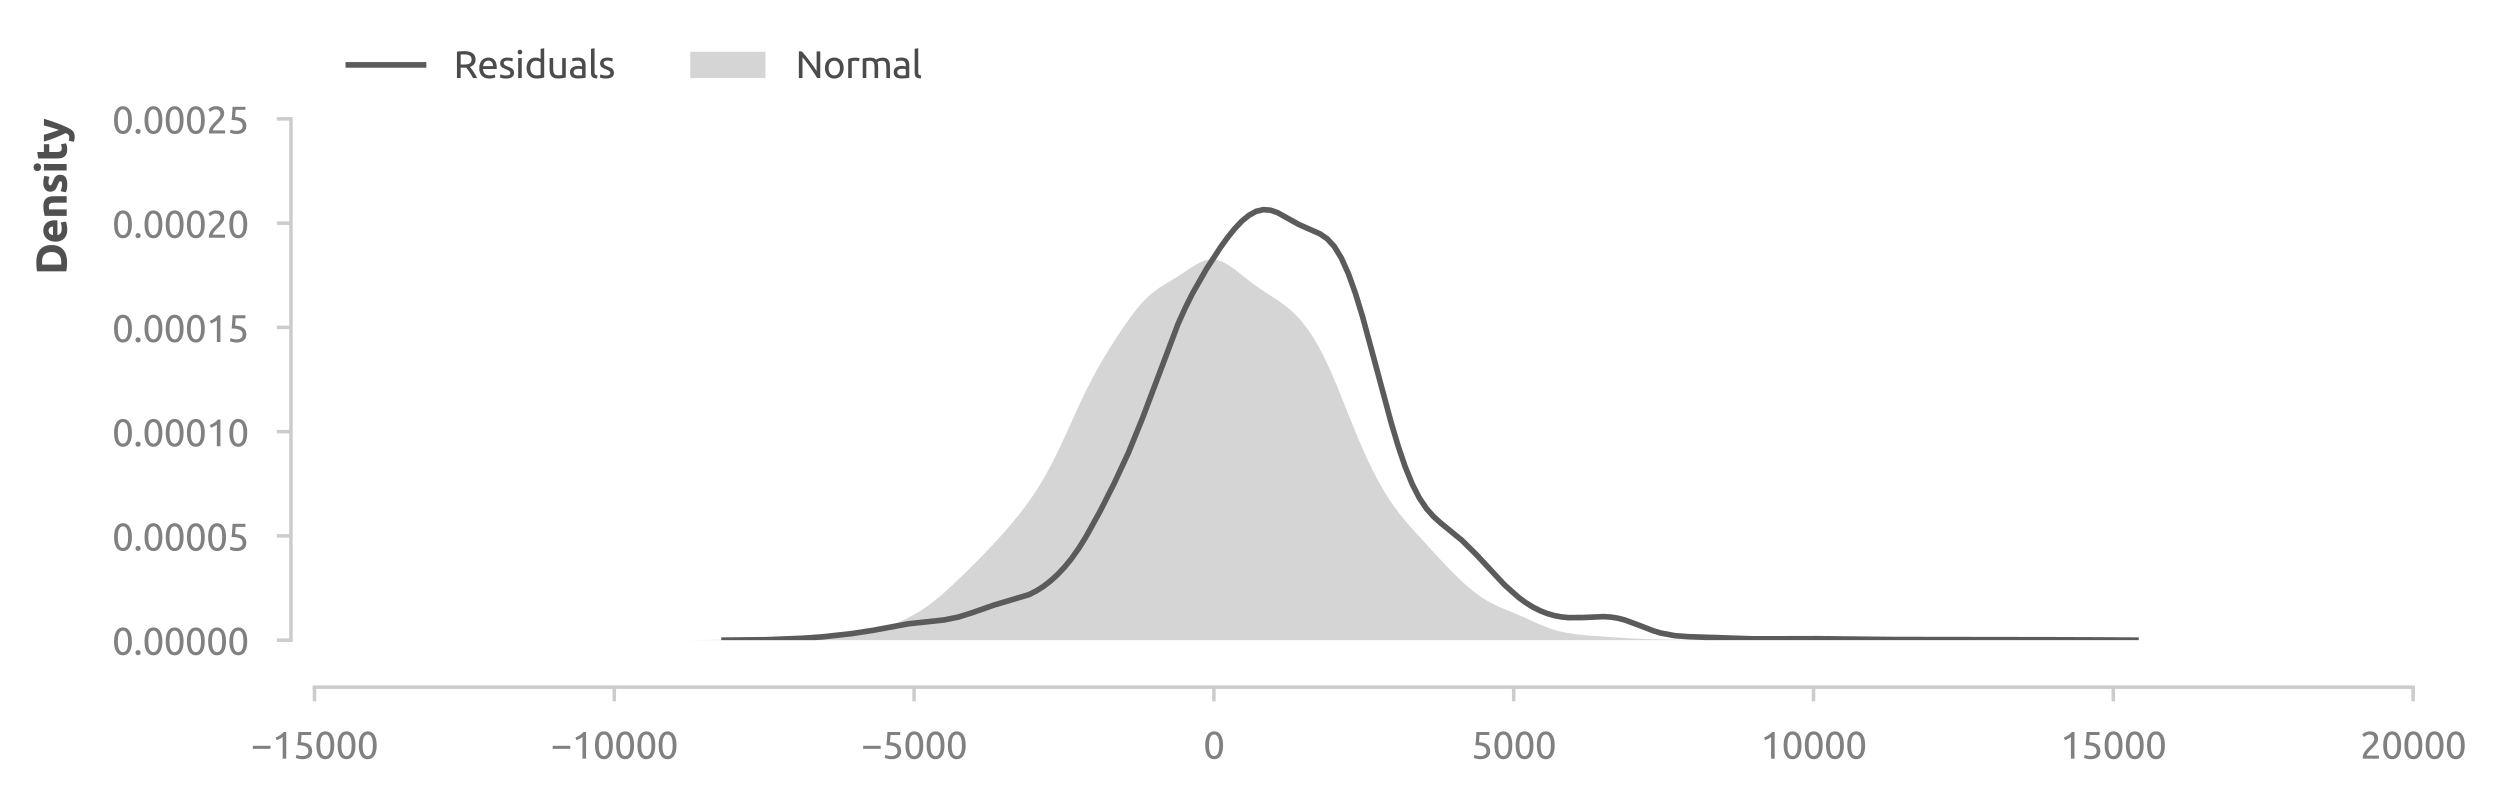 <?xml version="1.0" encoding="utf-8" standalone="no"?>
<!DOCTYPE svg PUBLIC "-//W3C//DTD SVG 1.1//EN"
  "http://www.w3.org/Graphics/SVG/1.1/DTD/svg11.dtd">
<svg xmlns:xlink="http://www.w3.org/1999/xlink" width="531.772pt" height="170.055pt" viewBox="0 0 531.772 170.055" xmlns="http://www.w3.org/2000/svg" version="1.1">
 <defs>
  <style type="text/css">*{stroke-linejoin: round; stroke-linecap: butt}</style>
 </defs>
 <g id="figure_1">
  <g id="patch_1">
   <path d="M 0 170.055 
L 531.772 170.055 
L 531.772 0 
L 0 0 
L 0 170.055 
z
" style="fill: none"/>
  </g>
  <g id="axes_1">
   <g id="patch_2">
    <path d="M 66.891 136.167 
L 513.291 136.167 
L 513.291 25.288 
L 66.891 25.288 
L 66.891 136.167 
z
" style="fill: none"/>
   </g>
   <g id="matplotlib.axis_1">
    <g id="xtick_1">
     <g id="line2d_1">
      <defs>
       <path id="m353b6d937d" d="M 0 0 
L 0 3 
" style="stroke: #cccccc; stroke-width: 0.75"/>
      </defs>
      <g>
       <use xlink:href="#m353b6d937d" x="66.891" y="146.167" style="fill: #cccccc; stroke: #cccccc; stroke-width: 0.75"/>
      </g>
     </g>
     <g id="text_1">
      <!-- −15000 -->
      <g style="fill: #808080" transform="translate(53.353 161.375) scale(0.08 -0.08)">
       <defs>
        <path id="Ubuntu-2212" d="M 339 2138 
L 3270 2138 
L 3270 1632 
L 339 1632 
L 339 2138 
z
" transform="scale(0.016)"/>
        <path id="Ubuntu-31" d="M 595 3520 
Q 960 3661 1305 3881 
Q 1651 4102 1939 4435 
L 2362 4435 
L 2362 0 
L 1766 0 
L 1766 3610 
Q 1690 3539 1578 3462 
Q 1466 3386 1334 3315 
Q 1203 3245 1059 3181 
Q 915 3117 781 3072 
L 595 3520 
z
" transform="scale(0.016)"/>
        <path id="Ubuntu-35" d="M 1274 2726 
Q 2240 2688 2691 2304 
Q 3142 1920 3142 1261 
Q 3142 966 3043 716 
Q 2944 467 2742 288 
Q 2541 109 2233 6 
Q 1926 -96 1504 -96 
Q 1338 -96 1165 -70 
Q 992 -45 845 -6 
Q 698 32 582 70 
Q 467 109 416 134 
L 531 653 
Q 640 602 886 518 
Q 1133 435 1491 435 
Q 1779 435 1974 499 
Q 2170 563 2291 672 
Q 2413 781 2467 925 
Q 2522 1069 2522 1229 
Q 2522 1472 2438 1661 
Q 2355 1850 2144 1978 
Q 1933 2106 1581 2173 
Q 1229 2240 691 2240 
Q 730 2554 752 2829 
Q 774 3104 793 3366 
Q 813 3629 825 3888 
Q 838 4147 851 4435 
L 2989 4435 
L 2989 3930 
L 1370 3930 
Q 1363 3834 1350 3670 
Q 1338 3507 1325 3331 
Q 1312 3155 1299 2988 
Q 1286 2822 1274 2726 
z
" transform="scale(0.016)"/>
        <path id="Ubuntu-30" d="M 320 2221 
Q 320 3334 713 3936 
Q 1107 4538 1805 4538 
Q 2502 4538 2896 3936 
Q 3290 3334 3290 2221 
Q 3290 1107 2896 505 
Q 2502 -96 1805 -96 
Q 1107 -96 713 505 
Q 320 1107 320 2221 
z
M 2662 2221 
Q 2662 2586 2620 2912 
Q 2579 3238 2480 3481 
Q 2381 3725 2214 3869 
Q 2048 4013 1805 4013 
Q 1562 4013 1395 3869 
Q 1229 3725 1129 3481 
Q 1030 3238 988 2912 
Q 947 2586 947 2221 
Q 947 1856 988 1529 
Q 1030 1203 1129 960 
Q 1229 717 1395 573 
Q 1562 429 1805 429 
Q 2048 429 2214 573 
Q 2381 717 2480 960 
Q 2579 1203 2620 1529 
Q 2662 1856 2662 2221 
z
" transform="scale(0.016)"/>
       </defs>
       <use xlink:href="#Ubuntu-2212"/>
       <use xlink:href="#Ubuntu-31" x="56.4"/>
       <use xlink:href="#Ubuntu-35" x="112.8"/>
       <use xlink:href="#Ubuntu-30" x="169.2"/>
       <use xlink:href="#Ubuntu-30" x="225.6"/>
       <use xlink:href="#Ubuntu-30" x="282"/>
      </g>
     </g>
    </g>
    <g id="xtick_2">
     <g id="line2d_2">
      <g>
       <use xlink:href="#m353b6d937d" x="130.662" y="146.167" style="fill: #cccccc; stroke: #cccccc; stroke-width: 0.75"/>
      </g>
     </g>
     <g id="text_2">
      <!-- −10000 -->
      <g style="fill: #808080" transform="translate(117.125 161.375) scale(0.08 -0.08)">
       <use xlink:href="#Ubuntu-2212"/>
       <use xlink:href="#Ubuntu-31" x="56.4"/>
       <use xlink:href="#Ubuntu-30" x="112.8"/>
       <use xlink:href="#Ubuntu-30" x="169.2"/>
       <use xlink:href="#Ubuntu-30" x="225.6"/>
       <use xlink:href="#Ubuntu-30" x="282"/>
      </g>
     </g>
    </g>
    <g id="xtick_3">
     <g id="line2d_3">
      <g>
       <use xlink:href="#m353b6d937d" x="194.434" y="146.167" style="fill: #cccccc; stroke: #cccccc; stroke-width: 0.75"/>
      </g>
     </g>
     <g id="text_3">
      <!-- −5000 -->
      <g style="fill: #808080" transform="translate(183.153 161.375) scale(0.08 -0.08)">
       <use xlink:href="#Ubuntu-2212"/>
       <use xlink:href="#Ubuntu-35" x="56.4"/>
       <use xlink:href="#Ubuntu-30" x="112.8"/>
       <use xlink:href="#Ubuntu-30" x="169.2"/>
       <use xlink:href="#Ubuntu-30" x="225.6"/>
      </g>
     </g>
    </g>
    <g id="xtick_4">
     <g id="line2d_4">
      <g>
       <use xlink:href="#m353b6d937d" x="258.205" y="146.167" style="fill: #cccccc; stroke: #cccccc; stroke-width: 0.75"/>
      </g>
     </g>
     <g id="text_4">
      <!-- 0 -->
      <g style="fill: #808080" transform="translate(255.949 161.375) scale(0.08 -0.08)">
       <use xlink:href="#Ubuntu-30"/>
      </g>
     </g>
    </g>
    <g id="xtick_5">
     <g id="line2d_5">
      <g>
       <use xlink:href="#m353b6d937d" x="321.977" y="146.167" style="fill: #cccccc; stroke: #cccccc; stroke-width: 0.75"/>
      </g>
     </g>
     <g id="text_5">
      <!-- 5000 -->
      <g style="fill: #808080" transform="translate(312.952 161.375) scale(0.08 -0.08)">
       <use xlink:href="#Ubuntu-35"/>
       <use xlink:href="#Ubuntu-30" x="56.4"/>
       <use xlink:href="#Ubuntu-30" x="112.8"/>
       <use xlink:href="#Ubuntu-30" x="169.2"/>
      </g>
     </g>
    </g>
    <g id="xtick_6">
     <g id="line2d_6">
      <g>
       <use xlink:href="#m353b6d937d" x="385.748" y="146.167" style="fill: #cccccc; stroke: #cccccc; stroke-width: 0.75"/>
      </g>
     </g>
     <g id="text_6">
      <!-- 10000 -->
      <g style="fill: #808080" transform="translate(374.467 161.375) scale(0.08 -0.08)">
       <use xlink:href="#Ubuntu-31"/>
       <use xlink:href="#Ubuntu-30" x="56.4"/>
       <use xlink:href="#Ubuntu-30" x="112.8"/>
       <use xlink:href="#Ubuntu-30" x="169.2"/>
       <use xlink:href="#Ubuntu-30" x="225.6"/>
      </g>
     </g>
    </g>
    <g id="xtick_7">
     <g id="line2d_7">
      <g>
       <use xlink:href="#m353b6d937d" x="449.52" y="146.167" style="fill: #cccccc; stroke: #cccccc; stroke-width: 0.75"/>
      </g>
     </g>
     <g id="text_7">
      <!-- 15000 -->
      <g style="fill: #808080" transform="translate(438.238 161.375) scale(0.08 -0.08)">
       <use xlink:href="#Ubuntu-31"/>
       <use xlink:href="#Ubuntu-35" x="56.4"/>
       <use xlink:href="#Ubuntu-30" x="112.8"/>
       <use xlink:href="#Ubuntu-30" x="169.2"/>
       <use xlink:href="#Ubuntu-30" x="225.6"/>
      </g>
     </g>
    </g>
    <g id="xtick_8">
     <g id="line2d_8">
      <g>
       <use xlink:href="#m353b6d937d" x="513.291" y="146.167" style="fill: #cccccc; stroke: #cccccc; stroke-width: 0.75"/>
      </g>
     </g>
     <g id="text_8">
      <!-- 20000 -->
      <g style="fill: #808080" transform="translate(502.01 161.375) scale(0.08 -0.08)">
       <defs>
        <path id="Ubuntu-32" d="M 2989 3302 
Q 2989 3072 2896 2857 
Q 2803 2643 2649 2435 
Q 2496 2227 2304 2025 
Q 2112 1824 1920 1632 
Q 1811 1523 1667 1376 
Q 1523 1229 1395 1069 
Q 1267 909 1180 761 
Q 1094 614 1094 506 
L 3136 506 
L 3136 0 
L 448 0 
Q 442 38 442 76 
Q 442 115 442 147 
Q 442 448 541 707 
Q 640 966 800 1196 
Q 960 1427 1158 1632 
Q 1357 1837 1549 2029 
Q 1709 2182 1853 2332 
Q 1997 2483 2109 2633 
Q 2221 2784 2288 2944 
Q 2355 3104 2355 3283 
Q 2355 3475 2294 3609 
Q 2234 3744 2131 3833 
Q 2029 3923 1891 3964 
Q 1754 4006 1600 4006 
Q 1414 4006 1260 3955 
Q 1107 3904 985 3837 
Q 864 3770 781 3696 
Q 698 3622 653 3584 
L 358 4006 
Q 416 4070 531 4163 
Q 646 4256 806 4339 
Q 966 4422 1164 4480 
Q 1363 4538 1594 4538 
Q 2291 4538 2640 4214 
Q 2989 3891 2989 3302 
z
" transform="scale(0.016)"/>
       </defs>
       <use xlink:href="#Ubuntu-32"/>
       <use xlink:href="#Ubuntu-30" x="56.4"/>
       <use xlink:href="#Ubuntu-30" x="112.8"/>
       <use xlink:href="#Ubuntu-30" x="169.2"/>
       <use xlink:href="#Ubuntu-30" x="225.6"/>
      </g>
     </g>
    </g>
   </g>
   <g id="matplotlib.axis_2">
    <g id="ytick_1">
     <g id="line2d_9">
      <defs>
       <path id="m315c079281" d="M 0 0 
L -3 0 
" style="stroke: #cccccc; stroke-width: 0.75"/>
      </defs>
      <g>
       <use xlink:href="#m315c079281" x="61.891" y="136.167" style="fill: #cccccc; stroke: #cccccc; stroke-width: 0.75"/>
      </g>
     </g>
     <g id="text_9">
      <!-- 0.00000 -->
      <g style="fill: #808080" transform="translate(23.848 139.271) scale(0.08 -0.08)">
       <defs>
        <path id="Ubuntu-2e" d="M 1216 346 
Q 1216 173 1101 45 
Q 986 -83 787 -83 
Q 589 -83 473 45 
Q 358 173 358 346 
Q 358 518 473 646 
Q 589 774 787 774 
Q 986 774 1101 646 
Q 1216 518 1216 346 
z
" transform="scale(0.016)"/>
       </defs>
       <use xlink:href="#Ubuntu-30"/>
       <use xlink:href="#Ubuntu-2e" x="56.4"/>
       <use xlink:href="#Ubuntu-30" x="81"/>
       <use xlink:href="#Ubuntu-30" x="137.4"/>
       <use xlink:href="#Ubuntu-30" x="193.8"/>
       <use xlink:href="#Ubuntu-30" x="250.2"/>
       <use xlink:href="#Ubuntu-30" x="306.6"/>
      </g>
     </g>
    </g>
    <g id="ytick_2">
     <g id="line2d_10">
      <g>
       <use xlink:href="#m315c079281" x="61.891" y="113.992" style="fill: #cccccc; stroke: #cccccc; stroke-width: 0.75"/>
      </g>
     </g>
     <g id="text_10">
      <!-- 0.00005 -->
      <g style="fill: #808080" transform="translate(23.848 117.095) scale(0.08 -0.08)">
       <use xlink:href="#Ubuntu-30"/>
       <use xlink:href="#Ubuntu-2e" x="56.4"/>
       <use xlink:href="#Ubuntu-30" x="81"/>
       <use xlink:href="#Ubuntu-30" x="137.4"/>
       <use xlink:href="#Ubuntu-30" x="193.8"/>
       <use xlink:href="#Ubuntu-30" x="250.2"/>
       <use xlink:href="#Ubuntu-35" x="306.6"/>
      </g>
     </g>
    </g>
    <g id="ytick_3">
     <g id="line2d_11">
      <g>
       <use xlink:href="#m315c079281" x="61.891" y="91.816" style="fill: #cccccc; stroke: #cccccc; stroke-width: 0.75"/>
      </g>
     </g>
     <g id="text_11">
      <!-- 0.00010 -->
      <g style="fill: #808080" transform="translate(23.848 94.919) scale(0.08 -0.08)">
       <use xlink:href="#Ubuntu-30"/>
       <use xlink:href="#Ubuntu-2e" x="56.4"/>
       <use xlink:href="#Ubuntu-30" x="81"/>
       <use xlink:href="#Ubuntu-30" x="137.4"/>
       <use xlink:href="#Ubuntu-30" x="193.8"/>
       <use xlink:href="#Ubuntu-31" x="250.2"/>
       <use xlink:href="#Ubuntu-30" x="306.6"/>
      </g>
     </g>
    </g>
    <g id="ytick_4">
     <g id="line2d_12">
      <g>
       <use xlink:href="#m315c079281" x="61.891" y="69.639" style="fill: #cccccc; stroke: #cccccc; stroke-width: 0.75"/>
      </g>
     </g>
     <g id="text_12">
      <!-- 0.00015 -->
      <g style="fill: #808080" transform="translate(23.848 72.743) scale(0.08 -0.08)">
       <use xlink:href="#Ubuntu-30"/>
       <use xlink:href="#Ubuntu-2e" x="56.4"/>
       <use xlink:href="#Ubuntu-30" x="81"/>
       <use xlink:href="#Ubuntu-30" x="137.4"/>
       <use xlink:href="#Ubuntu-30" x="193.8"/>
       <use xlink:href="#Ubuntu-31" x="250.2"/>
       <use xlink:href="#Ubuntu-35" x="306.6"/>
      </g>
     </g>
    </g>
    <g id="ytick_5">
     <g id="line2d_13">
      <g>
       <use xlink:href="#m315c079281" x="61.891" y="47.464" style="fill: #cccccc; stroke: #cccccc; stroke-width: 0.75"/>
      </g>
     </g>
     <g id="text_13">
      <!-- 0.00020 -->
      <g style="fill: #808080" transform="translate(23.848 50.567) scale(0.08 -0.08)">
       <use xlink:href="#Ubuntu-30"/>
       <use xlink:href="#Ubuntu-2e" x="56.4"/>
       <use xlink:href="#Ubuntu-30" x="81"/>
       <use xlink:href="#Ubuntu-30" x="137.4"/>
       <use xlink:href="#Ubuntu-30" x="193.8"/>
       <use xlink:href="#Ubuntu-32" x="250.2"/>
       <use xlink:href="#Ubuntu-30" x="306.6"/>
      </g>
     </g>
    </g>
    <g id="ytick_6">
     <g id="line2d_14">
      <g>
       <use xlink:href="#m315c079281" x="61.891" y="25.288" style="fill: #cccccc; stroke: #cccccc; stroke-width: 0.75"/>
      </g>
     </g>
     <g id="text_14">
      <!-- 0.00025 -->
      <g style="fill: #808080" transform="translate(23.848 28.391) scale(0.08 -0.08)">
       <use xlink:href="#Ubuntu-30"/>
       <use xlink:href="#Ubuntu-2e" x="56.4"/>
       <use xlink:href="#Ubuntu-30" x="81"/>
       <use xlink:href="#Ubuntu-30" x="137.4"/>
       <use xlink:href="#Ubuntu-30" x="193.8"/>
       <use xlink:href="#Ubuntu-32" x="250.2"/>
       <use xlink:href="#Ubuntu-35" x="306.6"/>
      </g>
     </g>
    </g>
    <g id="text_15">
     <!-- Density -->
     <g style="fill: #505050" transform="translate(14.183 58.455) rotate(-90) scale(0.09 -0.09)">
      <defs>
       <path id="Ubuntu-Bold-44" d="M 1510 813 
Q 1581 806 1673 803 
Q 1766 800 1894 800 
Q 2643 800 3004 1177 
Q 3366 1555 3366 2221 
Q 3366 2918 3020 3276 
Q 2675 3635 1926 3635 
Q 1824 3635 1715 3632 
Q 1606 3629 1510 3616 
L 1510 813 
z
M 4397 2221 
Q 4397 1645 4217 1216 
Q 4038 787 3708 505 
Q 3379 224 2905 83 
Q 2432 -58 1843 -58 
Q 1574 -58 1216 -35 
Q 858 -13 512 58 
L 512 4378 
Q 858 4442 1232 4464 
Q 1606 4486 1875 4486 
Q 2445 4486 2909 4358 
Q 3373 4230 3705 3955 
Q 4038 3680 4217 3251 
Q 4397 2822 4397 2221 
z
" transform="scale(0.016)"/>
       <path id="Ubuntu-Bold-65" d="M 288 1658 
Q 288 2106 425 2442 
Q 563 2778 787 3002 
Q 1011 3226 1302 3341 
Q 1594 3456 1901 3456 
Q 2618 3456 3034 3017 
Q 3450 2579 3450 1728 
Q 3450 1645 3443 1545 
Q 3437 1446 3430 1370 
L 1267 1370 
Q 1299 1075 1542 902 
Q 1786 730 2195 730 
Q 2458 730 2710 778 
Q 2963 826 3123 896 
L 3251 122 
Q 3174 83 3046 44 
Q 2918 6 2761 -22 
Q 2605 -51 2425 -70 
Q 2246 -90 2067 -90 
Q 1613 -90 1277 44 
Q 941 179 720 412 
Q 499 646 393 966 
Q 288 1286 288 1658 
z
M 2528 2022 
Q 2522 2144 2486 2259 
Q 2451 2374 2377 2464 
Q 2304 2554 2192 2611 
Q 2080 2669 1914 2669 
Q 1754 2669 1638 2614 
Q 1523 2560 1446 2470 
Q 1370 2381 1328 2262 
Q 1286 2144 1267 2022 
L 2528 2022 
z
" transform="scale(0.016)"/>
       <path id="Ubuntu-Bold-6e" d="M 448 3251 
Q 691 3322 1075 3382 
Q 1459 3443 1882 3443 
Q 2310 3443 2595 3331 
Q 2880 3219 3046 3014 
Q 3213 2810 3283 2528 
Q 3354 2246 3354 1901 
L 3354 0 
L 2400 0 
L 2400 1786 
Q 2400 2246 2278 2438 
Q 2157 2630 1824 2630 
Q 1722 2630 1606 2620 
Q 1491 2611 1402 2598 
L 1402 0 
L 448 0 
L 448 3251 
z
" transform="scale(0.016)"/>
       <path id="Ubuntu-Bold-73" d="M 1414 685 
Q 1677 685 1785 736 
Q 1894 787 1894 934 
Q 1894 1050 1753 1136 
Q 1613 1222 1325 1331 
Q 1101 1414 918 1504 
Q 736 1594 608 1718 
Q 480 1843 409 2016 
Q 339 2189 339 2432 
Q 339 2906 691 3181 
Q 1043 3456 1658 3456 
Q 1965 3456 2246 3401 
Q 2528 3347 2694 3283 
L 2528 2541 
Q 2362 2598 2166 2643 
Q 1971 2688 1728 2688 
Q 1280 2688 1280 2438 
Q 1280 2381 1299 2336 
Q 1318 2291 1376 2249 
Q 1434 2208 1533 2160 
Q 1632 2112 1786 2054 
Q 2099 1939 2304 1827 
Q 2509 1715 2627 1584 
Q 2746 1453 2794 1293 
Q 2842 1133 2842 922 
Q 2842 422 2467 166 
Q 2093 -90 1408 -90 
Q 960 -90 662 -13 
Q 365 64 250 115 
L 410 890 
Q 653 794 909 739 
Q 1165 685 1414 685 
z
" transform="scale(0.016)"/>
       <path id="Ubuntu-Bold-69" d="M 1402 0 
L 448 0 
L 448 3366 
L 1402 3366 
L 1402 0 
z
M 1491 4339 
Q 1491 4077 1321 3926 
Q 1152 3776 922 3776 
Q 691 3776 521 3926 
Q 352 4077 352 4339 
Q 352 4602 521 4752 
Q 691 4902 922 4902 
Q 1152 4902 1321 4752 
Q 1491 4602 1491 4339 
z
" transform="scale(0.016)"/>
       <path id="Ubuntu-Bold-74" d="M 416 4205 
L 1370 4358 
L 1370 3366 
L 2515 3366 
L 2515 2573 
L 1370 2573 
L 1370 1389 
Q 1370 1088 1475 909 
Q 1581 730 1901 730 
Q 2054 730 2217 758 
Q 2381 787 2515 838 
L 2650 96 
Q 2477 26 2265 -25 
Q 2054 -77 1747 -77 
Q 1357 -77 1101 28 
Q 845 134 691 323 
Q 538 512 477 781 
Q 416 1050 416 1376 
L 416 4205 
z
" transform="scale(0.016)"/>
       <path id="Ubuntu-Bold-79" d="M 3437 3366 
Q 3149 2394 2835 1542 
Q 2522 691 2150 -109 
Q 2016 -397 1881 -598 
Q 1747 -800 1587 -931 
Q 1427 -1062 1225 -1123 
Q 1024 -1184 755 -1184 
Q 531 -1184 342 -1142 
Q 154 -1101 32 -1050 
L 198 -288 
Q 346 -339 461 -358 
Q 576 -378 704 -378 
Q 960 -378 1097 -240 
Q 1235 -102 1331 141 
Q 1005 781 678 1577 
Q 352 2374 64 3366 
L 1075 3366 
Q 1139 3117 1225 2825 
Q 1312 2534 1408 2236 
Q 1504 1939 1603 1657 
Q 1702 1376 1792 1146 
Q 1875 1376 1964 1657 
Q 2054 1939 2140 2236 
Q 2227 2534 2307 2825 
Q 2387 3117 2451 3366 
L 3437 3366 
z
" transform="scale(0.016)"/>
      </defs>
      <use xlink:href="#Ubuntu-Bold-44"/>
      <use xlink:href="#Ubuntu-Bold-65" x="73.7"/>
      <use xlink:href="#Ubuntu-Bold-6e" x="132.1"/>
      <use xlink:href="#Ubuntu-Bold-73" x="191"/>
      <use xlink:href="#Ubuntu-Bold-69" x="239.5"/>
      <use xlink:href="#Ubuntu-Bold-74" x="268.4"/>
      <use xlink:href="#Ubuntu-Bold-79" x="313.8"/>
     </g>
    </g>
   </g>
   <g id="PolyCollection_1">
    <defs>
     <path id="m7f033f249e" d="M 142.405 -33.889 
L 142.405 -33.888 
L 143.547 -33.888 
L 144.688 -33.888 
L 145.83 -33.888 
L 146.972 -33.888 
L 148.113 -33.888 
L 149.255 -33.888 
L 150.397 -33.888 
L 151.539 -33.888 
L 152.68 -33.888 
L 153.822 -33.888 
L 154.964 -33.888 
L 156.105 -33.888 
L 157.247 -33.888 
L 158.389 -33.888 
L 159.53 -33.888 
L 160.672 -33.888 
L 161.814 -33.888 
L 162.955 -33.888 
L 164.097 -33.888 
L 165.239 -33.888 
L 166.381 -33.888 
L 167.522 -33.888 
L 168.664 -33.888 
L 169.806 -33.888 
L 170.947 -33.888 
L 172.089 -33.888 
L 173.231 -33.888 
L 174.372 -33.888 
L 175.514 -33.888 
L 176.656 -33.888 
L 177.798 -33.888 
L 178.939 -33.888 
L 180.081 -33.888 
L 181.223 -33.888 
L 182.364 -33.888 
L 183.506 -33.888 
L 184.648 -33.888 
L 185.789 -33.888 
L 186.931 -33.888 
L 188.073 -33.888 
L 189.215 -33.888 
L 190.356 -33.888 
L 191.498 -33.888 
L 192.64 -33.888 
L 193.781 -33.888 
L 194.923 -33.888 
L 196.065 -33.888 
L 197.206 -33.888 
L 198.348 -33.888 
L 199.49 -33.888 
L 200.632 -33.888 
L 201.773 -33.888 
L 202.915 -33.888 
L 204.057 -33.888 
L 205.198 -33.888 
L 206.34 -33.888 
L 207.482 -33.888 
L 208.623 -33.888 
L 209.765 -33.888 
L 210.907 -33.888 
L 212.049 -33.888 
L 213.19 -33.888 
L 214.332 -33.888 
L 215.474 -33.888 
L 216.615 -33.888 
L 217.757 -33.888 
L 218.899 -33.888 
L 220.04 -33.888 
L 221.182 -33.888 
L 222.324 -33.888 
L 223.466 -33.888 
L 224.607 -33.888 
L 225.749 -33.888 
L 226.891 -33.888 
L 228.032 -33.888 
L 229.174 -33.888 
L 230.316 -33.888 
L 231.457 -33.888 
L 232.599 -33.888 
L 233.741 -33.888 
L 234.883 -33.888 
L 236.024 -33.888 
L 237.166 -33.888 
L 238.308 -33.888 
L 239.449 -33.888 
L 240.591 -33.888 
L 241.733 -33.888 
L 242.874 -33.888 
L 244.016 -33.888 
L 245.158 -33.888 
L 246.299 -33.888 
L 247.441 -33.888 
L 248.583 -33.888 
L 249.725 -33.888 
L 250.866 -33.888 
L 252.008 -33.888 
L 253.15 -33.888 
L 254.291 -33.888 
L 255.433 -33.888 
L 256.575 -33.888 
L 257.716 -33.888 
L 258.858 -33.888 
L 260 -33.888 
L 261.142 -33.888 
L 262.283 -33.888 
L 263.425 -33.888 
L 264.567 -33.888 
L 265.708 -33.888 
L 266.85 -33.888 
L 267.992 -33.888 
L 269.133 -33.888 
L 270.275 -33.888 
L 271.417 -33.888 
L 272.559 -33.888 
L 273.7 -33.888 
L 274.842 -33.888 
L 275.984 -33.888 
L 277.125 -33.888 
L 278.267 -33.888 
L 279.409 -33.888 
L 280.55 -33.888 
L 281.692 -33.888 
L 282.834 -33.888 
L 283.976 -33.888 
L 285.117 -33.888 
L 286.259 -33.888 
L 287.401 -33.888 
L 288.542 -33.888 
L 289.684 -33.888 
L 290.826 -33.888 
L 291.967 -33.888 
L 293.109 -33.888 
L 294.251 -33.888 
L 295.393 -33.888 
L 296.534 -33.888 
L 297.676 -33.888 
L 298.818 -33.888 
L 299.959 -33.888 
L 301.101 -33.888 
L 302.243 -33.888 
L 303.384 -33.888 
L 304.526 -33.888 
L 305.668 -33.888 
L 306.81 -33.888 
L 307.951 -33.888 
L 309.093 -33.888 
L 310.235 -33.888 
L 311.376 -33.888 
L 312.518 -33.888 
L 313.66 -33.888 
L 314.801 -33.888 
L 315.943 -33.888 
L 317.085 -33.888 
L 318.226 -33.888 
L 319.368 -33.888 
L 320.51 -33.888 
L 321.652 -33.888 
L 322.793 -33.888 
L 323.935 -33.888 
L 325.077 -33.888 
L 326.218 -33.888 
L 327.36 -33.888 
L 328.502 -33.888 
L 329.643 -33.888 
L 330.785 -33.888 
L 331.927 -33.888 
L 333.069 -33.888 
L 334.21 -33.888 
L 335.352 -33.888 
L 336.494 -33.888 
L 337.635 -33.888 
L 338.777 -33.888 
L 339.919 -33.888 
L 341.06 -33.888 
L 342.202 -33.888 
L 343.344 -33.888 
L 344.486 -33.888 
L 345.627 -33.888 
L 346.769 -33.888 
L 347.911 -33.888 
L 349.052 -33.888 
L 350.194 -33.888 
L 351.336 -33.888 
L 352.477 -33.888 
L 353.619 -33.888 
L 354.761 -33.888 
L 355.903 -33.888 
L 357.044 -33.888 
L 358.186 -33.888 
L 359.328 -33.888 
L 360.469 -33.888 
L 361.611 -33.888 
L 362.753 -33.888 
L 363.894 -33.888 
L 365.036 -33.888 
L 366.178 -33.888 
L 367.32 -33.888 
L 368.461 -33.888 
L 369.603 -33.888 
L 369.603 -33.889 
L 369.603 -33.889 
L 368.461 -33.89 
L 367.32 -33.892 
L 366.178 -33.894 
L 365.036 -33.899 
L 363.894 -33.906 
L 362.753 -33.915 
L 361.611 -33.926 
L 360.469 -33.94 
L 359.328 -33.956 
L 358.186 -33.973 
L 357.044 -33.99 
L 355.903 -34.006 
L 354.761 -34.022 
L 353.619 -34.04 
L 352.477 -34.06 
L 351.336 -34.086 
L 350.194 -34.119 
L 349.052 -34.161 
L 347.911 -34.213 
L 346.769 -34.275 
L 345.627 -34.343 
L 344.486 -34.417 
L 343.344 -34.493 
L 342.202 -34.571 
L 341.06 -34.65 
L 339.919 -34.73 
L 338.777 -34.814 
L 337.635 -34.906 
L 336.494 -35.01 
L 335.352 -35.134 
L 334.21 -35.287 
L 333.069 -35.48 
L 331.927 -35.724 
L 330.785 -36.028 
L 329.643 -36.395 
L 328.502 -36.824 
L 327.36 -37.302 
L 326.218 -37.812 
L 325.077 -38.335 
L 323.935 -38.85 
L 322.793 -39.347 
L 321.652 -39.823 
L 320.51 -40.289 
L 319.368 -40.766 
L 318.226 -41.278 
L 317.085 -41.851 
L 315.943 -42.506 
L 314.801 -43.251 
L 313.66 -44.09 
L 312.518 -45.015 
L 311.376 -46.017 
L 310.235 -47.083 
L 309.093 -48.205 
L 307.951 -49.373 
L 306.81 -50.577 
L 305.668 -51.806 
L 304.526 -53.048 
L 303.384 -54.294 
L 302.243 -55.54 
L 301.101 -56.791 
L 299.959 -58.065 
L 298.818 -59.391 
L 297.676 -60.801 
L 296.534 -62.33 
L 295.393 -64.005 
L 294.251 -65.845 
L 293.109 -67.862 
L 291.967 -70.058 
L 290.826 -72.431 
L 289.684 -74.97 
L 288.542 -77.655 
L 287.401 -80.451 
L 286.259 -83.307 
L 285.117 -86.16 
L 283.976 -88.937 
L 282.834 -91.573 
L 281.692 -94.011 
L 280.55 -96.217 
L 279.409 -98.177 
L 278.267 -99.896 
L 277.125 -101.391 
L 275.984 -102.686 
L 274.842 -103.807 
L 273.7 -104.782 
L 272.559 -105.642 
L 271.417 -106.423 
L 270.275 -107.163 
L 269.133 -107.897 
L 267.992 -108.658 
L 266.85 -109.467 
L 265.708 -110.328 
L 264.567 -111.23 
L 263.425 -112.14 
L 262.283 -113.012 
L 261.142 -113.783 
L 260 -114.389 
L 258.858 -114.771 
L 257.716 -114.889 
L 256.575 -114.732 
L 255.433 -114.324 
L 254.291 -113.72 
L 253.15 -112.995 
L 252.008 -112.224 
L 250.866 -111.467 
L 249.725 -110.751 
L 248.583 -110.069 
L 247.441 -109.384 
L 246.299 -108.642 
L 245.158 -107.789 
L 244.016 -106.782 
L 242.874 -105.605 
L 241.733 -104.261 
L 240.591 -102.775 
L 239.449 -101.179 
L 238.308 -99.502 
L 237.166 -97.764 
L 236.024 -95.966 
L 234.883 -94.096 
L 233.741 -92.132 
L 232.599 -90.053 
L 231.457 -87.844 
L 230.316 -85.508 
L 229.174 -83.068 
L 228.032 -80.561 
L 226.891 -78.041 
L 225.749 -75.564 
L 224.607 -73.181 
L 223.466 -70.932 
L 222.324 -68.838 
L 221.182 -66.905 
L 220.04 -65.121 
L 218.899 -63.465 
L 217.757 -61.913 
L 216.615 -60.444 
L 215.474 -59.04 
L 214.332 -57.691 
L 213.19 -56.388 
L 212.049 -55.127 
L 210.907 -53.901 
L 209.765 -52.705 
L 208.623 -51.533 
L 207.482 -50.379 
L 206.34 -49.24 
L 205.198 -48.113 
L 204.057 -47.002 
L 202.915 -45.91 
L 201.773 -44.846 
L 200.632 -43.82 
L 199.49 -42.845 
L 198.348 -41.931 
L 197.206 -41.086 
L 196.065 -40.313 
L 194.923 -39.61 
L 193.781 -38.972 
L 192.64 -38.39 
L 191.498 -37.857 
L 190.356 -37.368 
L 189.215 -36.919 
L 188.073 -36.509 
L 186.931 -36.136 
L 185.789 -35.801 
L 184.648 -35.504 
L 183.506 -35.244 
L 182.364 -35.018 
L 181.223 -34.826 
L 180.081 -34.664 
L 178.939 -34.531 
L 177.798 -34.424 
L 176.656 -34.34 
L 175.514 -34.277 
L 174.372 -34.233 
L 173.231 -34.203 
L 172.089 -34.185 
L 170.947 -34.176 
L 169.806 -34.172 
L 168.664 -34.17 
L 167.522 -34.168 
L 166.381 -34.165 
L 165.239 -34.161 
L 164.097 -34.154 
L 162.955 -34.146 
L 161.814 -34.135 
L 160.672 -34.122 
L 159.53 -34.106 
L 158.389 -34.088 
L 157.247 -34.066 
L 156.105 -34.043 
L 154.964 -34.018 
L 153.822 -33.994 
L 152.68 -33.97 
L 151.539 -33.95 
L 150.397 -33.932 
L 149.255 -33.918 
L 148.113 -33.908 
L 146.972 -33.9 
L 145.83 -33.895 
L 144.688 -33.892 
L 143.547 -33.89 
L 142.405 -33.889 
z
" style="stroke: #5b5b5b; stroke-width: 0.01"/>
    </defs>
    <g clip-path="url(#pd2bdc7eb70)">
     <use xlink:href="#m7f033f249e" x="0" y="170.055" style="fill: #5b5b5b; fill-opacity: 0.25; stroke: #5b5b5b; stroke-width: 0.01"/>
    </g>
   </g>
   <g id="line2d_15">
    <path d="M 154.014 136.166 
L 163.069 136.071 
L 170.615 135.768 
L 175.142 135.442 
L 181.179 134.77 
L 185.706 134.075 
L 193.252 132.681 
L 197.779 132.2 
L 200.798 131.872 
L 203.816 131.268 
L 206.834 130.315 
L 211.362 128.725 
L 218.908 126.47 
L 220.417 125.705 
L 221.926 124.746 
L 223.435 123.586 
L 224.944 122.216 
L 226.453 120.616 
L 227.962 118.756 
L 229.472 116.616 
L 230.981 114.204 
L 233.999 108.747 
L 237.017 102.777 
L 240.036 96.272 
L 243.054 88.867 
L 250.6 68.856 
L 252.109 65.505 
L 253.618 62.483 
L 256.636 57.186 
L 259.655 52.542 
L 261.164 50.459 
L 262.673 48.594 
L 264.182 47.009 
L 265.691 45.774 
L 267.2 44.954 
L 268.71 44.596 
L 270.219 44.705 
L 271.728 45.217 
L 274.746 46.9 
L 276.255 47.741 
L 280.783 49.75 
L 282.292 50.778 
L 283.801 52.415 
L 285.31 54.87 
L 286.819 58.231 
L 288.329 62.455 
L 289.838 67.395 
L 292.856 78.54 
L 295.874 89.77 
L 297.383 94.838 
L 298.893 99.285 
L 300.402 102.992 
L 301.911 105.932 
L 303.42 108.178 
L 304.929 109.883 
L 306.438 111.241 
L 310.966 114.936 
L 313.984 117.918 
L 320.021 124.408 
L 323.039 127.093 
L 324.548 128.195 
L 326.057 129.128 
L 327.567 129.892 
L 329.076 130.492 
L 330.585 130.933 
L 332.094 131.223 
L 333.603 131.376 
L 336.621 131.357 
L 341.149 131.162 
L 342.658 131.26 
L 344.167 131.505 
L 345.676 131.9 
L 348.695 133.02 
L 351.713 134.187 
L 353.222 134.645 
L 356.24 135.211 
L 359.259 135.437 
L 372.841 135.888 
L 378.878 135.879 
L 386.424 135.86 
L 403.024 136.037 
L 436.226 136.084 
L 445.28 136.118 
L 454.335 136.166 
L 454.335 136.166 
" clip-path="url(#pd2bdc7eb70)" style="fill: none; stroke: #5b5b5b; stroke-width: 1.2; stroke-linecap: square"/>
   </g>
   <g id="patch_3">
    <path d="M 61.891 136.167 
L 61.891 25.288 
" style="fill: none; stroke: #cccccc; stroke-width: 0.75; stroke-linejoin: miter; stroke-linecap: square"/>
   </g>
   <g id="patch_4">
    <path d="M 66.891 146.167 
L 513.291 146.167 
" style="fill: none; stroke: #cccccc; stroke-width: 0.75; stroke-linejoin: miter; stroke-linecap: square"/>
   </g>
   <g id="legend_1">
    <g id="line2d_16">
     <path d="M 74.091 13.807 
L 82.091 13.807 
L 90.091 13.807 
" style="fill: none; stroke: #5b5b5b; stroke-width: 1.2; stroke-linecap: square"/>
    </g>
    <g id="text_16">
     <!-- Residuals -->
     <g style="fill: #4b4b4b" transform="translate(96.491 16.608) scale(0.08 -0.08)">
      <defs>
       <path id="Ubuntu-52" d="M 2720 1856 
Q 2822 1728 2979 1520 
Q 3136 1312 3302 1059 
Q 3469 806 3632 531 
Q 3795 256 3910 0 
L 3232 0 
Q 3104 243 2953 492 
Q 2803 742 2649 969 
Q 2496 1197 2345 1395 
Q 2195 1594 2074 1741 
Q 1990 1734 1904 1734 
Q 1818 1734 1728 1734 
L 1171 1734 
L 1171 0 
L 550 0 
L 550 4371 
Q 813 4435 1136 4457 
Q 1459 4480 1728 4480 
Q 2662 4480 3152 4128 
Q 3642 3776 3642 3078 
Q 3642 2637 3408 2323 
Q 3174 2010 2720 1856 
z
M 1779 3936 
Q 1382 3936 1171 3917 
L 1171 2246 
L 1613 2246 
Q 1933 2246 2189 2278 
Q 2445 2310 2621 2400 
Q 2797 2490 2893 2653 
Q 2989 2816 2989 3085 
Q 2989 3334 2893 3500 
Q 2797 3667 2633 3763 
Q 2470 3859 2249 3897 
Q 2029 3936 1779 3936 
z
" transform="scale(0.016)"/>
       <path id="Ubuntu-65" d="M 326 1658 
Q 326 2099 454 2428 
Q 582 2758 793 2976 
Q 1005 3194 1280 3302 
Q 1555 3411 1843 3411 
Q 2515 3411 2873 2992 
Q 3232 2573 3232 1715 
Q 3232 1677 3232 1616 
Q 3232 1555 3226 1504 
L 947 1504 
Q 986 986 1248 717 
Q 1510 448 2067 448 
Q 2381 448 2595 502 
Q 2810 557 2918 608 
L 3002 109 
Q 2893 51 2621 -13 
Q 2349 -77 2003 -77 
Q 1568 -77 1251 54 
Q 934 186 729 416 
Q 525 646 425 963 
Q 326 1280 326 1658 
z
M 2611 1984 
Q 2618 2387 2410 2646 
Q 2202 2906 1837 2906 
Q 1632 2906 1475 2826 
Q 1318 2746 1209 2618 
Q 1101 2490 1040 2323 
Q 979 2157 960 1984 
L 2611 1984 
z
" transform="scale(0.016)"/>
       <path id="Ubuntu-73" d="M 1286 429 
Q 1651 429 1827 525 
Q 2003 621 2003 832 
Q 2003 1050 1830 1178 
Q 1658 1306 1261 1466 
Q 1069 1542 893 1622 
Q 717 1702 589 1811 
Q 461 1920 384 2073 
Q 307 2227 307 2451 
Q 307 2893 633 3152 
Q 960 3411 1523 3411 
Q 1664 3411 1805 3395 
Q 1946 3379 2067 3356 
Q 2189 3334 2281 3308 
Q 2374 3283 2426 3264 
L 2317 2752 
Q 2221 2803 2016 2857 
Q 1811 2912 1523 2912 
Q 1274 2912 1088 2813 
Q 902 2714 902 2502 
Q 902 2394 944 2310 
Q 986 2227 1072 2160 
Q 1158 2093 1286 2035 
Q 1414 1978 1594 1914 
Q 1830 1824 2016 1737 
Q 2202 1651 2333 1536 
Q 2464 1421 2534 1257 
Q 2605 1094 2605 858 
Q 2605 397 2262 160 
Q 1920 -77 1286 -77 
Q 845 -77 595 -3 
Q 346 70 256 109 
L 365 621 
Q 467 582 691 505 
Q 915 429 1286 429 
z
" transform="scale(0.016)"/>
       <path id="Ubuntu-69" d="M 1107 0 
L 512 0 
L 512 3328 
L 1107 3328 
L 1107 0 
z
M 806 3930 
Q 646 3930 534 4035 
Q 422 4141 422 4320 
Q 422 4499 534 4604 
Q 646 4710 806 4710 
Q 966 4710 1078 4604 
Q 1190 4499 1190 4320 
Q 1190 4141 1078 4035 
Q 966 3930 806 3930 
z
" transform="scale(0.016)"/>
       <path id="Ubuntu-64" d="M 2662 2624 
Q 2554 2714 2349 2797 
Q 2144 2880 1901 2880 
Q 1645 2880 1462 2787 
Q 1280 2694 1165 2531 
Q 1050 2368 998 2144 
Q 947 1920 947 1664 
Q 947 1082 1235 765 
Q 1523 448 2003 448 
Q 2246 448 2409 470 
Q 2573 493 2662 518 
L 2662 2624 
z
M 2662 4864 
L 3258 4966 
L 3258 96 
Q 3053 38 2733 -19 
Q 2413 -77 1997 -77 
Q 1613 -77 1305 44 
Q 998 166 780 390 
Q 563 614 444 937 
Q 326 1261 326 1664 
Q 326 2048 425 2368 
Q 525 2688 717 2918 
Q 909 3149 1187 3277 
Q 1466 3405 1824 3405 
Q 2112 3405 2333 3328 
Q 2554 3251 2662 3181 
L 2662 4864 
z
" transform="scale(0.016)"/>
       <path id="Ubuntu-75" d="M 3162 96 
Q 2957 45 2621 -12 
Q 2285 -70 1843 -70 
Q 1459 -70 1196 42 
Q 934 154 774 358 
Q 614 563 544 841 
Q 474 1120 474 1459 
L 474 3328 
L 1069 3328 
L 1069 1587 
Q 1069 979 1261 716 
Q 1453 454 1907 454 
Q 2003 454 2105 460 
Q 2208 467 2297 476 
Q 2387 486 2460 496 
Q 2534 506 2566 518 
L 2566 3328 
L 3162 3328 
L 3162 96 
z
" transform="scale(0.016)"/>
       <path id="Ubuntu-61" d="M 1638 429 
Q 1850 429 2013 438 
Q 2176 448 2285 474 
L 2285 1466 
Q 2221 1498 2077 1520 
Q 1933 1542 1728 1542 
Q 1594 1542 1443 1523 
Q 1293 1504 1168 1443 
Q 1043 1382 960 1276 
Q 877 1171 877 998 
Q 877 678 1081 553 
Q 1286 429 1638 429 
z
M 1587 3411 
Q 1946 3411 2192 3318 
Q 2438 3226 2588 3056 
Q 2739 2886 2803 2652 
Q 2867 2419 2867 2138 
L 2867 58 
Q 2790 45 2652 22 
Q 2515 0 2342 -19 
Q 2170 -38 1968 -54 
Q 1766 -70 1568 -70 
Q 1286 -70 1049 -12 
Q 813 45 640 169 
Q 467 294 371 499 
Q 275 704 275 992 
Q 275 1267 387 1465 
Q 499 1664 691 1785 
Q 883 1907 1139 1964 
Q 1395 2022 1677 2022 
Q 1766 2022 1862 2012 
Q 1958 2003 2044 1987 
Q 2131 1971 2195 1958 
Q 2259 1946 2285 1939 
L 2285 2106 
Q 2285 2253 2253 2397 
Q 2221 2541 2137 2653 
Q 2054 2765 1910 2832 
Q 1766 2899 1536 2899 
Q 1242 2899 1021 2857 
Q 800 2816 691 2771 
L 621 3264 
Q 736 3315 1005 3363 
Q 1274 3411 1587 3411 
z
" transform="scale(0.016)"/>
       <path id="Ubuntu-6c" d="M 1510 -64 
Q 960 -51 729 173 
Q 499 397 499 870 
L 499 4864 
L 1094 4966 
L 1094 966 
Q 1094 819 1120 723 
Q 1146 627 1203 569 
Q 1261 512 1357 483 
Q 1453 454 1594 435 
L 1510 -64 
z
" transform="scale(0.016)"/>
      </defs>
      <use xlink:href="#Ubuntu-52"/>
      <use xlink:href="#Ubuntu-65" x="62.9"/>
      <use xlink:href="#Ubuntu-73" x="118.8"/>
      <use xlink:href="#Ubuntu-69" x="163.4"/>
      <use xlink:href="#Ubuntu-64" x="188.7"/>
      <use xlink:href="#Ubuntu-75" x="247.6"/>
      <use xlink:href="#Ubuntu-61" x="305"/>
      <use xlink:href="#Ubuntu-6c" x="357.2"/>
      <use xlink:href="#Ubuntu-73" x="384.5"/>
     </g>
    </g>
    <g id="patch_5">
     <path d="M 146.82 16.608 
L 162.82 16.608 
L 162.82 11.008 
L 146.82 11.008 
z
" style="fill: #5b5b5b; fill-opacity: 0.25; stroke: #5b5b5b; stroke-width: 0.01; stroke-linejoin: miter"/>
    </g>
    <g id="text_17">
     <!-- Normal -->
     <g style="fill: #4b4b4b" transform="translate(169.22 16.608) scale(0.08 -0.08)">
      <defs>
       <path id="Ubuntu-4e" d="M 3590 0 
Q 3450 237 3267 531 
Q 3085 826 2873 1142 
Q 2662 1459 2435 1785 
Q 2208 2112 1984 2416 
Q 1760 2720 1549 2989 
Q 1338 3258 1158 3462 
L 1158 0 
L 550 0 
L 550 4435 
L 1043 4435 
Q 1344 4115 1686 3689 
Q 2029 3264 2365 2813 
Q 2701 2362 2998 1926 
Q 3296 1491 3501 1152 
L 3501 4435 
L 4109 4435 
L 4109 0 
L 3590 0 
z
" transform="scale(0.016)"/>
       <path id="Ubuntu-6f" d="M 3450 1664 
Q 3450 1267 3334 947 
Q 3219 627 3011 396 
Q 2803 166 2515 41 
Q 2227 -83 1888 -83 
Q 1549 -83 1261 41 
Q 973 166 765 396 
Q 557 627 441 947 
Q 326 1267 326 1664 
Q 326 2054 441 2377 
Q 557 2701 765 2931 
Q 973 3162 1261 3286 
Q 1549 3411 1888 3411 
Q 2227 3411 2515 3286 
Q 2803 3162 3011 2931 
Q 3219 2701 3334 2377 
Q 3450 2054 3450 1664 
z
M 2829 1664 
Q 2829 2227 2576 2556 
Q 2323 2886 1888 2886 
Q 1453 2886 1200 2556 
Q 947 2227 947 1664 
Q 947 1101 1200 771 
Q 1453 442 1888 442 
Q 2323 442 2576 771 
Q 2829 1101 2829 1664 
z
" transform="scale(0.016)"/>
       <path id="Ubuntu-72" d="M 1741 3398 
Q 1818 3398 1917 3388 
Q 2016 3379 2112 3363 
Q 2208 3347 2288 3331 
Q 2368 3315 2406 3302 
L 2304 2784 
Q 2234 2810 2070 2845 
Q 1907 2880 1651 2880 
Q 1485 2880 1321 2845 
Q 1158 2810 1107 2797 
L 1107 0 
L 512 0 
L 512 3187 
Q 723 3264 1036 3331 
Q 1350 3398 1741 3398 
z
" transform="scale(0.016)"/>
       <path id="Ubuntu-6d" d="M 512 3232 
Q 717 3283 1053 3340 
Q 1389 3398 1830 3398 
Q 2150 3398 2368 3312 
Q 2586 3226 2733 3059 
Q 2778 3091 2874 3148 
Q 2970 3206 3110 3260 
Q 3251 3315 3424 3356 
Q 3597 3398 3795 3398 
Q 4179 3398 4422 3286 
Q 4666 3174 4803 2969 
Q 4941 2765 4989 2483 
Q 5037 2202 5037 1869 
L 5037 0 
L 4442 0 
L 4442 1741 
Q 4442 2035 4413 2246 
Q 4384 2458 4304 2598 
Q 4224 2739 4086 2806 
Q 3949 2874 3731 2874 
Q 3430 2874 3235 2794 
Q 3040 2714 2970 2650 
Q 3021 2483 3046 2284 
Q 3072 2086 3072 1869 
L 3072 0 
L 2477 0 
L 2477 1741 
Q 2477 2035 2445 2246 
Q 2413 2458 2333 2598 
Q 2253 2739 2115 2806 
Q 1978 2874 1766 2874 
Q 1677 2874 1574 2867 
Q 1472 2861 1379 2851 
Q 1286 2842 1209 2829 
Q 1133 2816 1107 2810 
L 1107 0 
L 512 0 
L 512 3232 
z
" transform="scale(0.016)"/>
      </defs>
      <use xlink:href="#Ubuntu-4e"/>
      <use xlink:href="#Ubuntu-6f" x="72.8"/>
      <use xlink:href="#Ubuntu-72" x="131.8"/>
      <use xlink:href="#Ubuntu-6d" x="170.4"/>
      <use xlink:href="#Ubuntu-61" x="256.5"/>
      <use xlink:href="#Ubuntu-6c" x="308.7"/>
     </g>
    </g>
   </g>
  </g>
 </g>
 <defs>
  <clipPath id="pd2bdc7eb70">
   <rect x="66.891" y="25.288" width="446.4" height="110.88"/>
  </clipPath>
 </defs>
</svg>
